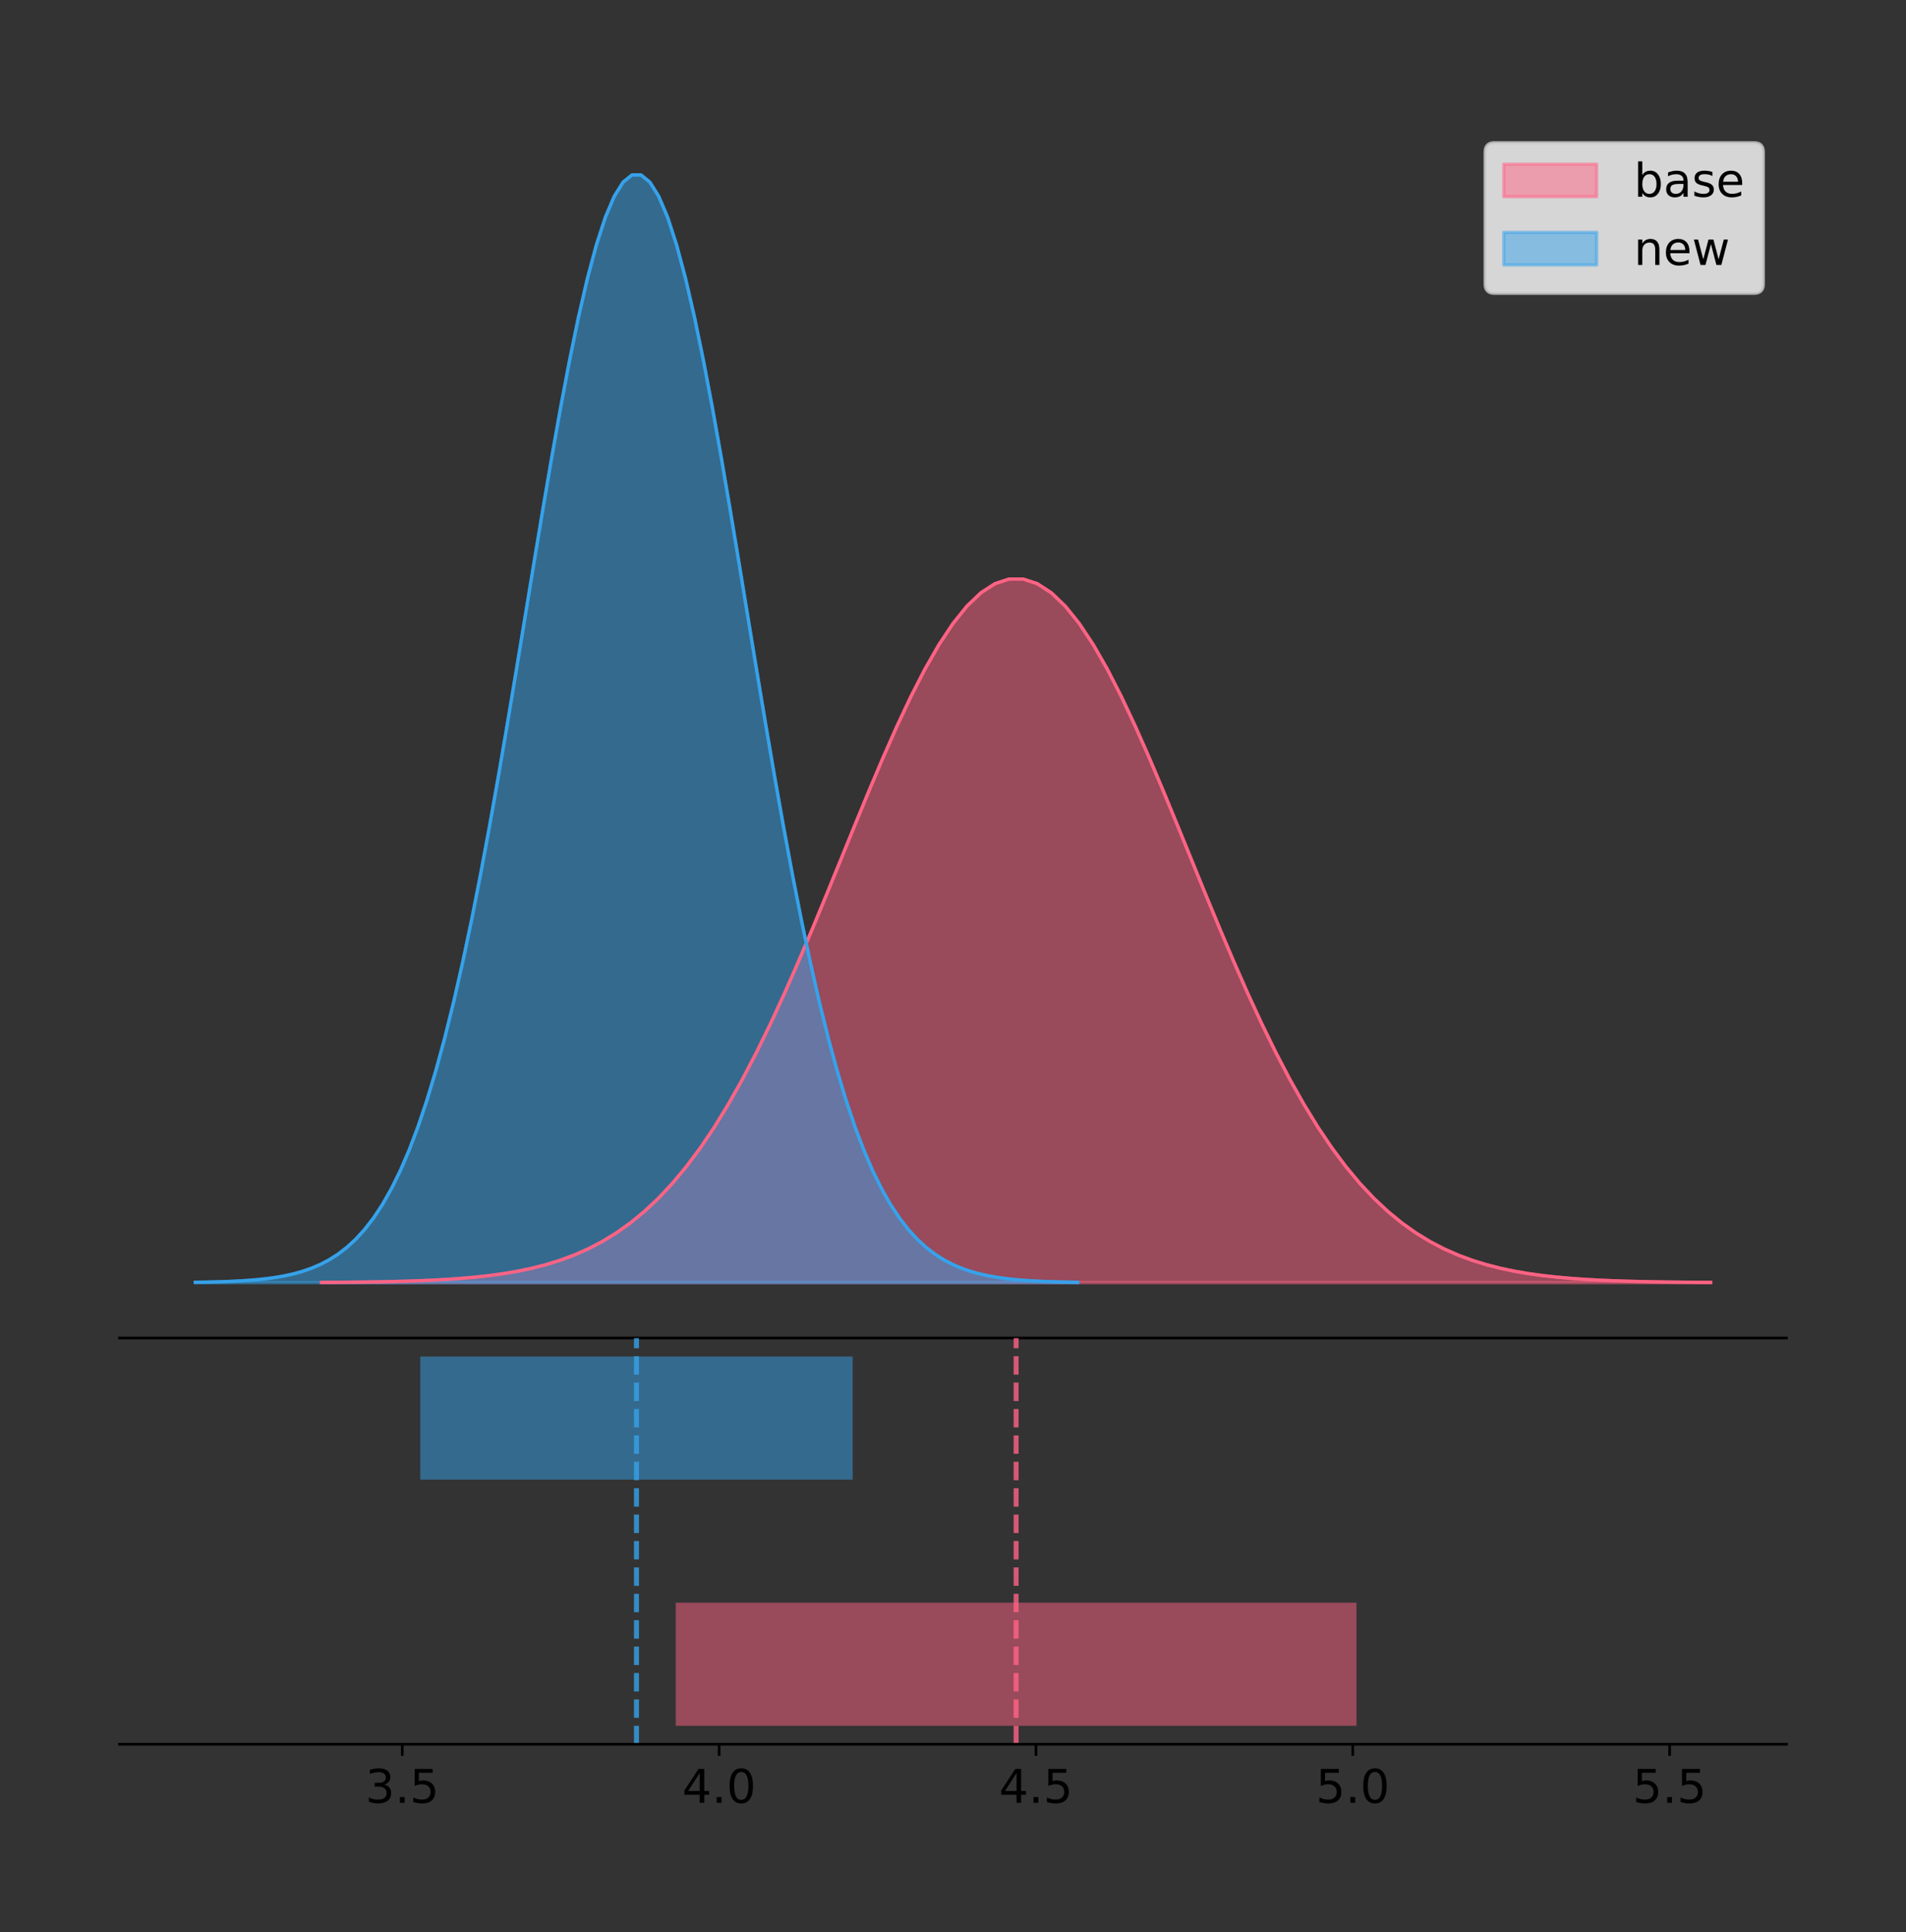 <?xml version="1.0" encoding="utf-8" standalone="no"?>
<!DOCTYPE svg PUBLIC "-//W3C//DTD SVG 1.1//EN"
  "http://www.w3.org/Graphics/SVG/1.1/DTD/svg11.dtd">
<!-- Created with matplotlib (https://matplotlib.org/) -->
<svg height="581.789pt" version="1.1" viewBox="0 0 574.2 581.789" width="574.2pt" xmlns="http://www.w3.org/2000/svg" xmlns:xlink="http://www.w3.org/1999/xlink">
 <rect x="0" y="0" width="574.2" height="581.789" fill="#333333" stroke="none"/>
 <defs>
  <style type="text/css">
*{stroke-linecap:butt;stroke-linejoin:round;}
  </style>
 </defs>
 <g id="figure_1">
  <g id="patch_1">
   <path d="M 0 581.789 
L 574.2 581.789 
L 574.2 0 
L 0 0 
z
" style="fill:none;"/>
  </g>
  <g id="axes_1">
   <g id="patch_2">
    <path d="M 36 402.93 
L 538.2 402.93 
L 538.2 36 
L 36 36 
z
" style="fill:none;"/>
   </g>
   <g id="PolyCollection_1">
    <defs>
     <path d="M 96.855 -195.538 
L 96.855 -195.609 
L 101.082 -195.636 
L 105.309 -195.672 
L 109.537 -195.72 
L 113.764 -195.784 
L 117.992 -195.868 
L 122.219 -195.978 
L 126.447 -196.12 
L 130.674 -196.304 
L 134.902 -196.539 
L 139.129 -196.838 
L 143.357 -197.216 
L 147.584 -197.688 
L 151.811 -198.276 
L 156.039 -199.001 
L 160.266 -199.89 
L 164.494 -200.972 
L 168.721 -202.279 
L 172.949 -203.846 
L 177.176 -205.71 
L 181.404 -207.911 
L 185.631 -210.49 
L 189.859 -213.49 
L 194.086 -216.951 
L 198.313 -220.914 
L 202.541 -225.414 
L 206.768 -230.482 
L 210.996 -236.145 
L 215.223 -242.419 
L 219.451 -249.309 
L 223.678 -256.811 
L 227.906 -264.904 
L 232.133 -273.556 
L 236.361 -282.716 
L 240.588 -292.317 
L 244.816 -302.276 
L 249.043 -312.494 
L 253.27 -322.856 
L 257.498 -333.234 
L 261.725 -343.488 
L 265.953 -353.472 
L 270.18 -363.032 
L 274.408 -372.014 
L 278.635 -380.268 
L 282.863 -387.649 
L 287.09 -394.025 
L 291.318 -399.278 
L 295.545 -403.309 
L 299.772 -406.04 
L 304 -407.419 
L 308.227 -407.419 
L 312.455 -406.04 
L 316.682 -403.309 
L 320.91 -399.278 
L 325.137 -394.025 
L 329.365 -387.649 
L 333.592 -380.268 
L 337.82 -372.014 
L 342.047 -363.032 
L 346.274 -353.472 
L 350.502 -343.488 
L 354.729 -333.234 
L 358.957 -322.856 
L 363.184 -312.494 
L 367.412 -302.276 
L 371.639 -292.317 
L 375.867 -282.716 
L 380.094 -273.556 
L 384.322 -264.904 
L 388.549 -256.811 
L 392.776 -249.309 
L 397.004 -242.419 
L 401.231 -236.145 
L 405.459 -230.482 
L 409.686 -225.414 
L 413.914 -220.914 
L 418.141 -216.951 
L 422.369 -213.49 
L 426.596 -210.49 
L 430.824 -207.911 
L 435.051 -205.71 
L 439.279 -203.846 
L 443.506 -202.279 
L 447.733 -200.972 
L 451.961 -199.89 
L 456.188 -199.001 
L 460.416 -198.276 
L 464.643 -197.688 
L 468.871 -197.216 
L 473.098 -196.838 
L 477.326 -196.539 
L 481.553 -196.304 
L 485.781 -196.12 
L 490.008 -195.978 
L 494.235 -195.868 
L 498.463 -195.784 
L 502.69 -195.72 
L 506.918 -195.672 
L 511.145 -195.636 
L 515.373 -195.609 
L 515.373 -195.538 
L 515.373 -195.538 
L 511.145 -195.538 
L 506.918 -195.538 
L 502.69 -195.538 
L 498.463 -195.538 
L 494.235 -195.538 
L 490.008 -195.538 
L 485.781 -195.538 
L 481.553 -195.538 
L 477.326 -195.538 
L 473.098 -195.538 
L 468.871 -195.538 
L 464.643 -195.538 
L 460.416 -195.538 
L 456.188 -195.538 
L 451.961 -195.538 
L 447.733 -195.538 
L 443.506 -195.538 
L 439.279 -195.538 
L 435.051 -195.538 
L 430.824 -195.538 
L 426.596 -195.538 
L 422.369 -195.538 
L 418.141 -195.538 
L 413.914 -195.538 
L 409.686 -195.538 
L 405.459 -195.538 
L 401.231 -195.538 
L 397.004 -195.538 
L 392.776 -195.538 
L 388.549 -195.538 
L 384.322 -195.538 
L 380.094 -195.538 
L 375.867 -195.538 
L 371.639 -195.538 
L 367.412 -195.538 
L 363.184 -195.538 
L 358.957 -195.538 
L 354.729 -195.538 
L 350.502 -195.538 
L 346.274 -195.538 
L 342.047 -195.538 
L 337.82 -195.538 
L 333.592 -195.538 
L 329.365 -195.538 
L 325.137 -195.538 
L 320.91 -195.538 
L 316.682 -195.538 
L 312.455 -195.538 
L 308.227 -195.538 
L 304 -195.538 
L 299.772 -195.538 
L 295.545 -195.538 
L 291.318 -195.538 
L 287.09 -195.538 
L 282.863 -195.538 
L 278.635 -195.538 
L 274.408 -195.538 
L 270.18 -195.538 
L 265.953 -195.538 
L 261.725 -195.538 
L 257.498 -195.538 
L 253.27 -195.538 
L 249.043 -195.538 
L 244.816 -195.538 
L 240.588 -195.538 
L 236.361 -195.538 
L 232.133 -195.538 
L 227.906 -195.538 
L 223.678 -195.538 
L 219.451 -195.538 
L 215.223 -195.538 
L 210.996 -195.538 
L 206.768 -195.538 
L 202.541 -195.538 
L 198.313 -195.538 
L 194.086 -195.538 
L 189.859 -195.538 
L 185.631 -195.538 
L 181.404 -195.538 
L 177.176 -195.538 
L 172.949 -195.538 
L 168.721 -195.538 
L 164.494 -195.538 
L 160.266 -195.538 
L 156.039 -195.538 
L 151.811 -195.538 
L 147.584 -195.538 
L 143.357 -195.538 
L 139.129 -195.538 
L 134.902 -195.538 
L 130.674 -195.538 
L 126.447 -195.538 
L 122.219 -195.538 
L 117.992 -195.538 
L 113.764 -195.538 
L 109.537 -195.538 
L 105.309 -195.538 
L 101.082 -195.538 
L 96.855 -195.538 
z
" id="meb507591a9" style="stroke:#ff6384;stroke-opacity:0.5;"/>
    </defs>
    <g clip-path="url(#pa2b81f5900)">
     <use style="fill:#ff6384;fill-opacity:0.5;stroke:#ff6384;stroke-opacity:0.5;" x="0" xlink:href="#meb507591a9" y="581.789"/>
    </g>
   </g>
   <g id="PolyCollection_2">
    <defs>
     <path d="M 58.827 -195.538 
L 58.827 -195.65 
L 61.512 -195.692 
L 64.198 -195.749 
L 66.883 -195.825 
L 69.568 -195.925 
L 72.253 -196.058 
L 74.939 -196.23 
L 77.624 -196.455 
L 80.309 -196.744 
L 82.994 -197.115 
L 85.68 -197.585 
L 88.365 -198.179 
L 91.05 -198.923 
L 93.735 -199.848 
L 96.42 -200.99 
L 99.106 -202.39 
L 101.791 -204.093 
L 104.476 -206.151 
L 107.161 -208.617 
L 109.847 -211.552 
L 112.532 -215.017 
L 115.217 -219.078 
L 117.902 -223.801 
L 120.587 -229.25 
L 123.273 -235.488 
L 125.958 -242.572 
L 128.643 -250.552 
L 131.328 -259.468 
L 134.014 -269.344 
L 136.699 -280.192 
L 139.384 -292.002 
L 142.069 -304.744 
L 144.754 -318.365 
L 147.44 -332.786 
L 150.125 -347.901 
L 152.81 -363.58 
L 155.495 -379.667 
L 158.181 -395.98 
L 160.866 -412.318 
L 163.551 -428.462 
L 166.236 -444.18 
L 168.921 -459.23 
L 171.607 -473.372 
L 174.292 -486.366 
L 176.977 -497.987 
L 179.662 -508.025 
L 182.348 -516.294 
L 185.033 -522.64 
L 187.718 -526.94 
L 190.403 -529.111 
L 193.088 -529.111 
L 195.774 -526.94 
L 198.459 -522.64 
L 201.144 -516.294 
L 203.829 -508.025 
L 206.515 -497.987 
L 209.2 -486.366 
L 211.885 -473.372 
L 214.57 -459.23 
L 217.255 -444.18 
L 219.941 -428.462 
L 222.626 -412.318 
L 225.311 -395.98 
L 227.996 -379.667 
L 230.682 -363.58 
L 233.367 -347.901 
L 236.052 -332.786 
L 238.737 -318.365 
L 241.422 -304.744 
L 244.108 -292.002 
L 246.793 -280.192 
L 249.478 -269.344 
L 252.163 -259.468 
L 254.849 -250.552 
L 257.534 -242.572 
L 260.219 -235.488 
L 262.904 -229.25 
L 265.59 -223.801 
L 268.275 -219.078 
L 270.96 -215.017 
L 273.645 -211.552 
L 276.33 -208.617 
L 279.016 -206.151 
L 281.701 -204.093 
L 284.386 -202.39 
L 287.071 -200.99 
L 289.757 -199.848 
L 292.442 -198.923 
L 295.127 -198.179 
L 297.812 -197.585 
L 300.497 -197.115 
L 303.183 -196.744 
L 305.868 -196.455 
L 308.553 -196.23 
L 311.238 -196.058 
L 313.924 -195.925 
L 316.609 -195.825 
L 319.294 -195.749 
L 321.979 -195.692 
L 324.664 -195.65 
L 324.664 -195.538 
L 324.664 -195.538 
L 321.979 -195.538 
L 319.294 -195.538 
L 316.609 -195.538 
L 313.924 -195.538 
L 311.238 -195.538 
L 308.553 -195.538 
L 305.868 -195.538 
L 303.183 -195.538 
L 300.497 -195.538 
L 297.812 -195.538 
L 295.127 -195.538 
L 292.442 -195.538 
L 289.757 -195.538 
L 287.071 -195.538 
L 284.386 -195.538 
L 281.701 -195.538 
L 279.016 -195.538 
L 276.33 -195.538 
L 273.645 -195.538 
L 270.96 -195.538 
L 268.275 -195.538 
L 265.59 -195.538 
L 262.904 -195.538 
L 260.219 -195.538 
L 257.534 -195.538 
L 254.849 -195.538 
L 252.163 -195.538 
L 249.478 -195.538 
L 246.793 -195.538 
L 244.108 -195.538 
L 241.422 -195.538 
L 238.737 -195.538 
L 236.052 -195.538 
L 233.367 -195.538 
L 230.682 -195.538 
L 227.996 -195.538 
L 225.311 -195.538 
L 222.626 -195.538 
L 219.941 -195.538 
L 217.255 -195.538 
L 214.57 -195.538 
L 211.885 -195.538 
L 209.2 -195.538 
L 206.515 -195.538 
L 203.829 -195.538 
L 201.144 -195.538 
L 198.459 -195.538 
L 195.774 -195.538 
L 193.088 -195.538 
L 190.403 -195.538 
L 187.718 -195.538 
L 185.033 -195.538 
L 182.348 -195.538 
L 179.662 -195.538 
L 176.977 -195.538 
L 174.292 -195.538 
L 171.607 -195.538 
L 168.921 -195.538 
L 166.236 -195.538 
L 163.551 -195.538 
L 160.866 -195.538 
L 158.181 -195.538 
L 155.495 -195.538 
L 152.81 -195.538 
L 150.125 -195.538 
L 147.44 -195.538 
L 144.754 -195.538 
L 142.069 -195.538 
L 139.384 -195.538 
L 136.699 -195.538 
L 134.014 -195.538 
L 131.328 -195.538 
L 128.643 -195.538 
L 125.958 -195.538 
L 123.273 -195.538 
L 120.587 -195.538 
L 117.902 -195.538 
L 115.217 -195.538 
L 112.532 -195.538 
L 109.847 -195.538 
L 107.161 -195.538 
L 104.476 -195.538 
L 101.791 -195.538 
L 99.106 -195.538 
L 96.42 -195.538 
L 93.735 -195.538 
L 91.05 -195.538 
L 88.365 -195.538 
L 85.68 -195.538 
L 82.994 -195.538 
L 80.309 -195.538 
L 77.624 -195.538 
L 74.939 -195.538 
L 72.253 -195.538 
L 69.568 -195.538 
L 66.883 -195.538 
L 64.198 -195.538 
L 61.512 -195.538 
L 58.827 -195.538 
z
" id="m58c661406e" style="stroke:#36a2eb;stroke-opacity:0.5;"/>
    </defs>
    <g clip-path="url(#pa2b81f5900)">
     <use style="fill:#36a2eb;fill-opacity:0.5;stroke:#36a2eb;stroke-opacity:0.5;" x="0" xlink:href="#m58c661406e" y="581.789"/>
    </g>
   </g>
   <g id="line2d_1">
    <path clip-path="url(#pa2b81f5900)" d="M 96.855 386.18 
L 101.082 386.153 
L 105.309 386.117 
L 109.537 386.069 
L 113.764 386.005 
L 117.992 385.921 
L 122.219 385.812 
L 126.447 385.669 
L 130.674 385.485 
L 134.902 385.25 
L 139.129 384.951 
L 143.357 384.574 
L 147.584 384.101 
L 151.811 383.514 
L 156.039 382.788 
L 160.266 381.899 
L 164.494 380.817 
L 168.721 379.51 
L 172.949 377.944 
L 177.176 376.08 
L 181.404 373.879 
L 185.631 371.299 
L 189.859 368.299 
L 194.086 364.838 
L 198.313 360.876 
L 202.541 356.376 
L 206.768 351.307 
L 210.996 345.644 
L 215.223 339.371 
L 219.451 332.48 
L 223.678 324.979 
L 227.906 316.885 
L 232.133 308.233 
L 236.361 299.073 
L 240.588 289.472 
L 244.816 279.513 
L 249.043 269.295 
L 253.27 258.933 
L 257.498 248.555 
L 261.725 238.301 
L 265.953 228.317 
L 270.18 218.758 
L 274.408 209.775 
L 278.635 201.521 
L 282.863 194.14 
L 287.09 187.764 
L 291.318 182.511 
L 295.545 178.481 
L 299.772 175.749 
L 304 174.37 
L 308.227 174.37 
L 312.455 175.749 
L 316.682 178.481 
L 320.91 182.511 
L 325.137 187.764 
L 329.365 194.14 
L 333.592 201.521 
L 337.82 209.775 
L 342.047 218.758 
L 346.274 228.317 
L 350.502 238.301 
L 354.729 248.555 
L 358.957 258.933 
L 363.184 269.295 
L 367.412 279.513 
L 371.639 289.472 
L 375.867 299.073 
L 380.094 308.233 
L 384.322 316.885 
L 388.549 324.979 
L 392.776 332.48 
L 397.004 339.371 
L 401.231 345.644 
L 405.459 351.307 
L 409.686 356.376 
L 413.914 360.876 
L 418.141 364.838 
L 422.369 368.299 
L 426.596 371.299 
L 430.824 373.879 
L 435.051 376.08 
L 439.279 377.944 
L 443.506 379.51 
L 447.733 380.817 
L 451.961 381.899 
L 456.188 382.788 
L 460.416 383.514 
L 464.643 384.101 
L 468.871 384.574 
L 473.098 384.951 
L 477.326 385.25 
L 481.553 385.485 
L 485.781 385.669 
L 490.008 385.812 
L 494.235 385.921 
L 498.463 386.005 
L 502.69 386.069 
L 506.918 386.117 
L 511.145 386.153 
L 515.373 386.18 
" style="fill:none;stroke:#ff6384;stroke-linecap:square;"/>
   </g>
   <g id="line2d_2">
    <path clip-path="url(#pa2b81f5900)" d="M 58.827 386.139 
L 61.512 386.097 
L 64.198 386.04 
L 66.883 385.965 
L 69.568 385.864 
L 72.253 385.732 
L 74.939 385.559 
L 77.624 385.334 
L 80.309 385.045 
L 82.994 384.675 
L 85.68 384.204 
L 88.365 383.61 
L 91.05 382.867 
L 93.735 381.941 
L 96.42 380.799 
L 99.106 379.399 
L 101.791 377.696 
L 104.476 375.639 
L 107.161 373.172 
L 109.847 370.238 
L 112.532 366.772 
L 115.217 362.711 
L 117.902 357.989 
L 120.587 352.539 
L 123.273 346.301 
L 125.958 339.217 
L 128.643 331.237 
L 131.328 322.322 
L 134.014 312.445 
L 136.699 301.597 
L 139.384 289.787 
L 142.069 277.045 
L 144.754 263.424 
L 147.44 249.004 
L 150.125 233.888 
L 152.81 218.209 
L 155.495 202.123 
L 158.181 185.809 
L 160.866 169.471 
L 163.551 153.327 
L 166.236 137.61 
L 168.921 122.559 
L 171.607 108.418 
L 174.292 95.423 
L 176.977 83.803 
L 179.662 73.765 
L 182.348 65.495 
L 185.033 59.15 
L 187.718 54.85 
L 190.403 52.679 
L 193.088 52.679 
L 195.774 54.85 
L 198.459 59.15 
L 201.144 65.495 
L 203.829 73.765 
L 206.515 83.803 
L 209.2 95.423 
L 211.885 108.418 
L 214.57 122.559 
L 217.255 137.61 
L 219.941 153.327 
L 222.626 169.471 
L 225.311 185.809 
L 227.996 202.123 
L 230.682 218.209 
L 233.367 233.888 
L 236.052 249.004 
L 238.737 263.424 
L 241.422 277.045 
L 244.108 289.787 
L 246.793 301.597 
L 249.478 312.445 
L 252.163 322.322 
L 254.849 331.237 
L 257.534 339.217 
L 260.219 346.301 
L 262.904 352.539 
L 265.59 357.989 
L 268.275 362.711 
L 270.96 366.772 
L 273.645 370.238 
L 276.33 373.172 
L 279.016 375.639 
L 281.701 377.696 
L 284.386 379.399 
L 287.071 380.799 
L 289.757 381.941 
L 292.442 382.867 
L 295.127 383.61 
L 297.812 384.204 
L 300.497 384.675 
L 303.183 385.045 
L 305.868 385.334 
L 308.553 385.559 
L 311.238 385.732 
L 313.924 385.864 
L 316.609 385.965 
L 319.294 386.04 
L 321.979 386.097 
L 324.664 386.139 
" style="fill:none;stroke:#36a2eb;stroke-linecap:square;"/>
   </g>
   <g id="patch_3">
    <path d="M 36 402.93 
L 538.2 402.93 
" style="fill:none;stroke:#000000;stroke-linecap:square;stroke-linejoin:miter;stroke-width:0.8;"/>
   </g>
   <g id="legend_1">
    <g id="patch_4">
     <path d="M 450.225 88.299 
L 528.4 88.299 
Q 531.2 88.299 531.2 85.499 
L 531.2 45.8 
Q 531.2 43 528.4 43 
L 450.225 43 
Q 447.425 43 447.425 45.8 
L 447.425 85.499 
Q 447.425 88.299 450.225 88.299 
z
" style="fill:#ffffff;opacity:0.8;stroke:#cccccc;stroke-linejoin:miter;"/>
    </g>
    <g id="patch_5">
     <path d="M 453.025 59.238 
L 481.025 59.238 
L 481.025 49.438 
L 453.025 49.438 
z
" style="fill:#ff6384;opacity:0.5;stroke:#ff6384;stroke-linejoin:miter;"/>
    </g>
    <g id="text_1">
     <!-- base -->
     <defs>
      <path d="M 48.688 27.297 
Q 48.688 37.203 44.609 42.844 
Q 40.531 48.484 33.406 48.484 
Q 26.266 48.484 22.188 42.844 
Q 18.109 37.203 18.109 27.297 
Q 18.109 17.391 22.188 11.75 
Q 26.266 6.109 33.406 6.109 
Q 40.531 6.109 44.609 11.75 
Q 48.688 17.391 48.688 27.297 
z
M 18.109 46.391 
Q 20.953 51.266 25.266 53.625 
Q 29.594 56 35.594 56 
Q 45.562 56 51.781 48.094 
Q 58.016 40.188 58.016 27.297 
Q 58.016 14.406 51.781 6.484 
Q 45.562 -1.422 35.594 -1.422 
Q 29.594 -1.422 25.266 0.953 
Q 20.953 3.328 18.109 8.203 
L 18.109 0 
L 9.078 0 
L 9.078 75.984 
L 18.109 75.984 
z
" id="DejaVuSans-98"/>
      <path d="M 34.281 27.484 
Q 23.391 27.484 19.188 25 
Q 14.984 22.516 14.984 16.5 
Q 14.984 11.719 18.141 8.906 
Q 21.297 6.109 26.703 6.109 
Q 34.188 6.109 38.703 11.406 
Q 43.219 16.703 43.219 25.484 
L 43.219 27.484 
z
M 52.203 31.203 
L 52.203 0 
L 43.219 0 
L 43.219 8.297 
Q 40.141 3.328 35.547 0.953 
Q 30.953 -1.422 24.312 -1.422 
Q 15.922 -1.422 10.953 3.297 
Q 6 8.016 6 15.922 
Q 6 25.141 12.172 29.828 
Q 18.359 34.516 30.609 34.516 
L 43.219 34.516 
L 43.219 35.406 
Q 43.219 41.609 39.141 45 
Q 35.062 48.391 27.688 48.391 
Q 23 48.391 18.547 47.266 
Q 14.109 46.141 10.016 43.891 
L 10.016 52.203 
Q 14.938 54.109 19.578 55.047 
Q 24.219 56 28.609 56 
Q 40.484 56 46.344 49.844 
Q 52.203 43.703 52.203 31.203 
z
" id="DejaVuSans-97"/>
      <path d="M 44.281 53.078 
L 44.281 44.578 
Q 40.484 46.531 36.375 47.5 
Q 32.281 48.484 27.875 48.484 
Q 21.188 48.484 17.844 46.438 
Q 14.5 44.391 14.5 40.281 
Q 14.5 37.156 16.891 35.375 
Q 19.281 33.594 26.516 31.984 
L 29.594 31.297 
Q 39.156 29.25 43.188 25.516 
Q 47.219 21.781 47.219 15.094 
Q 47.219 7.469 41.188 3.016 
Q 35.156 -1.422 24.609 -1.422 
Q 20.219 -1.422 15.453 -0.562 
Q 10.688 0.297 5.422 2 
L 5.422 11.281 
Q 10.406 8.688 15.234 7.391 
Q 20.062 6.109 24.812 6.109 
Q 31.156 6.109 34.562 8.281 
Q 37.984 10.453 37.984 14.406 
Q 37.984 18.062 35.516 20.016 
Q 33.062 21.969 24.703 23.781 
L 21.578 24.516 
Q 13.234 26.266 9.516 29.906 
Q 5.812 33.547 5.812 39.891 
Q 5.812 47.609 11.281 51.797 
Q 16.75 56 26.812 56 
Q 31.781 56 36.172 55.266 
Q 40.578 54.547 44.281 53.078 
z
" id="DejaVuSans-115"/>
      <path d="M 56.203 29.594 
L 56.203 25.203 
L 14.891 25.203 
Q 15.484 15.922 20.484 11.062 
Q 25.484 6.203 34.422 6.203 
Q 39.594 6.203 44.453 7.469 
Q 49.312 8.734 54.109 11.281 
L 54.109 2.781 
Q 49.266 0.734 44.188 -0.344 
Q 39.109 -1.422 33.891 -1.422 
Q 20.797 -1.422 13.156 6.188 
Q 5.516 13.812 5.516 26.812 
Q 5.516 40.234 12.766 48.109 
Q 20.016 56 32.328 56 
Q 43.359 56 49.781 48.891 
Q 56.203 41.797 56.203 29.594 
z
M 47.219 32.234 
Q 47.125 39.594 43.094 43.984 
Q 39.062 48.391 32.422 48.391 
Q 24.906 48.391 20.391 44.141 
Q 15.875 39.891 15.188 32.172 
z
" id="DejaVuSans-101"/>
     </defs>
     <g transform="translate(492.225 59.238)scale(0.14 -0.14)">
      <use xlink:href="#DejaVuSans-98"/>
      <use x="63.477" xlink:href="#DejaVuSans-97"/>
      <use x="124.756" xlink:href="#DejaVuSans-115"/>
      <use x="176.855" xlink:href="#DejaVuSans-101"/>
     </g>
    </g>
    <g id="patch_6">
     <path d="M 453.025 79.787 
L 481.025 79.787 
L 481.025 69.987 
L 453.025 69.987 
z
" style="fill:#36a2eb;opacity:0.5;stroke:#36a2eb;stroke-linejoin:miter;"/>
    </g>
    <g id="text_2">
     <!-- new -->
     <defs>
      <path d="M 54.891 33.016 
L 54.891 0 
L 45.906 0 
L 45.906 32.719 
Q 45.906 40.484 42.875 44.328 
Q 39.844 48.188 33.797 48.188 
Q 26.516 48.188 22.312 43.547 
Q 18.109 38.922 18.109 30.906 
L 18.109 0 
L 9.078 0 
L 9.078 54.688 
L 18.109 54.688 
L 18.109 46.188 
Q 21.344 51.125 25.703 53.562 
Q 30.078 56 35.797 56 
Q 45.219 56 50.047 50.172 
Q 54.891 44.344 54.891 33.016 
z
" id="DejaVuSans-110"/>
      <path d="M 4.203 54.688 
L 13.188 54.688 
L 24.422 12.016 
L 35.594 54.688 
L 46.188 54.688 
L 57.422 12.016 
L 68.609 54.688 
L 77.594 54.688 
L 63.281 0 
L 52.688 0 
L 40.922 44.828 
L 29.109 0 
L 18.5 0 
z
" id="DejaVuSans-119"/>
     </defs>
     <g transform="translate(492.225 79.787)scale(0.14 -0.14)">
      <use xlink:href="#DejaVuSans-110"/>
      <use x="63.379" xlink:href="#DejaVuSans-101"/>
      <use x="124.902" xlink:href="#DejaVuSans-119"/>
     </g>
    </g>
   </g>
  </g>
  <g id="axes_2">
   <g id="patch_7">
    <path d="M 36 525.24 
L 538.2 525.24 
L 538.2 402.93 
L 36 402.93 
z
" style="fill:none;"/>
   </g>
   <g id="patch_8">
    <path clip-path="url(#p424d3cd45f)" d="M 203.577 519.68 
L 408.651 519.68 
L 408.651 482.617 
L 203.577 482.617 
z
" style="fill:#ff6384;opacity:0.5;"/>
   </g>
   <g id="patch_9">
    <path clip-path="url(#p424d3cd45f)" d="M 126.616 445.553 
L 256.876 445.553 
L 256.876 408.49 
L 126.616 408.49 
z
" style="fill:#36a2eb;opacity:0.5;"/>
   </g>
   <g id="matplotlib.axis_1">
    <g id="xtick_1">
     <g id="line2d_3">
      <defs>
       <path d="M 0 0 
L 0 3.5 
" id="m93443ce929" style="stroke:#000000;stroke-width:0.8;"/>
      </defs>
      <g>
       <use style="stroke:#000000;stroke-width:0.8;" x="121.189" xlink:href="#m93443ce929" y="525.24"/>
      </g>
     </g>
     <g id="text_3">
      <!-- 3.5 -->
      <defs>
       <path d="M 40.578 39.312 
Q 47.656 37.797 51.625 33 
Q 55.609 28.219 55.609 21.188 
Q 55.609 10.406 48.188 4.484 
Q 40.766 -1.422 27.094 -1.422 
Q 22.516 -1.422 17.656 -0.516 
Q 12.797 0.391 7.625 2.203 
L 7.625 11.719 
Q 11.719 9.328 16.594 8.109 
Q 21.484 6.891 26.812 6.891 
Q 36.078 6.891 40.938 10.547 
Q 45.797 14.203 45.797 21.188 
Q 45.797 27.641 41.281 31.266 
Q 36.766 34.906 28.719 34.906 
L 20.219 34.906 
L 20.219 43.016 
L 29.109 43.016 
Q 36.375 43.016 40.234 45.922 
Q 44.094 48.828 44.094 54.297 
Q 44.094 59.906 40.109 62.906 
Q 36.141 65.922 28.719 65.922 
Q 24.656 65.922 20.016 65.031 
Q 15.375 64.156 9.812 62.312 
L 9.812 71.094 
Q 15.438 72.656 20.344 73.438 
Q 25.25 74.219 29.594 74.219 
Q 40.828 74.219 47.359 69.109 
Q 53.906 64.016 53.906 55.328 
Q 53.906 49.266 50.438 45.094 
Q 46.969 40.922 40.578 39.312 
z
" id="DejaVuSans-51"/>
       <path d="M 10.688 12.406 
L 21 12.406 
L 21 0 
L 10.688 0 
z
" id="DejaVuSans-46"/>
       <path d="M 10.797 72.906 
L 49.516 72.906 
L 49.516 64.594 
L 19.828 64.594 
L 19.828 46.734 
Q 21.969 47.469 24.109 47.828 
Q 26.266 48.188 28.422 48.188 
Q 40.625 48.188 47.75 41.5 
Q 54.891 34.812 54.891 23.391 
Q 54.891 11.625 47.562 5.094 
Q 40.234 -1.422 26.906 -1.422 
Q 22.312 -1.422 17.547 -0.641 
Q 12.797 0.141 7.719 1.703 
L 7.719 11.625 
Q 12.109 9.234 16.797 8.062 
Q 21.484 6.891 26.703 6.891 
Q 35.156 6.891 40.078 11.328 
Q 45.016 15.766 45.016 23.391 
Q 45.016 31 40.078 35.438 
Q 35.156 39.891 26.703 39.891 
Q 22.75 39.891 18.812 39.016 
Q 14.891 38.141 10.797 36.281 
z
" id="DejaVuSans-53"/>
      </defs>
      <g transform="translate(110.057 542.878)scale(0.14 -0.14)">
       <use xlink:href="#DejaVuSans-51"/>
       <use x="63.623" xlink:href="#DejaVuSans-46"/>
       <use x="95.41" xlink:href="#DejaVuSans-53"/>
      </g>
     </g>
    </g>
    <g id="xtick_2">
     <g id="line2d_4">
      <g>
       <use style="stroke:#000000;stroke-width:0.8;" x="216.639" xlink:href="#m93443ce929" y="525.24"/>
      </g>
     </g>
     <g id="text_4">
      <!-- 4.0 -->
      <defs>
       <path d="M 37.797 64.312 
L 12.891 25.391 
L 37.797 25.391 
z
M 35.203 72.906 
L 47.609 72.906 
L 47.609 25.391 
L 58.016 25.391 
L 58.016 17.188 
L 47.609 17.188 
L 47.609 0 
L 37.797 0 
L 37.797 17.188 
L 4.891 17.188 
L 4.891 26.703 
z
" id="DejaVuSans-52"/>
       <path d="M 31.781 66.406 
Q 24.172 66.406 20.328 58.906 
Q 16.5 51.422 16.5 36.375 
Q 16.5 21.391 20.328 13.891 
Q 24.172 6.391 31.781 6.391 
Q 39.453 6.391 43.281 13.891 
Q 47.125 21.391 47.125 36.375 
Q 47.125 51.422 43.281 58.906 
Q 39.453 66.406 31.781 66.406 
z
M 31.781 74.219 
Q 44.047 74.219 50.516 64.516 
Q 56.984 54.828 56.984 36.375 
Q 56.984 17.969 50.516 8.266 
Q 44.047 -1.422 31.781 -1.422 
Q 19.531 -1.422 13.062 8.266 
Q 6.594 17.969 6.594 36.375 
Q 6.594 54.828 13.062 64.516 
Q 19.531 74.219 31.781 74.219 
z
" id="DejaVuSans-48"/>
      </defs>
      <g transform="translate(205.507 542.878)scale(0.14 -0.14)">
       <use xlink:href="#DejaVuSans-52"/>
       <use x="63.623" xlink:href="#DejaVuSans-46"/>
       <use x="95.41" xlink:href="#DejaVuSans-48"/>
      </g>
     </g>
    </g>
    <g id="xtick_3">
     <g id="line2d_5">
      <g>
       <use style="stroke:#000000;stroke-width:0.8;" x="312.089" xlink:href="#m93443ce929" y="525.24"/>
      </g>
     </g>
     <g id="text_5">
      <!-- 4.5 -->
      <g transform="translate(300.957 542.878)scale(0.14 -0.14)">
       <use xlink:href="#DejaVuSans-52"/>
       <use x="63.623" xlink:href="#DejaVuSans-46"/>
       <use x="95.41" xlink:href="#DejaVuSans-53"/>
      </g>
     </g>
    </g>
    <g id="xtick_4">
     <g id="line2d_6">
      <g>
       <use style="stroke:#000000;stroke-width:0.8;" x="407.538" xlink:href="#m93443ce929" y="525.24"/>
      </g>
     </g>
     <g id="text_6">
      <!-- 5.0 -->
      <g transform="translate(396.406 542.878)scale(0.14 -0.14)">
       <use xlink:href="#DejaVuSans-53"/>
       <use x="63.623" xlink:href="#DejaVuSans-46"/>
       <use x="95.41" xlink:href="#DejaVuSans-48"/>
      </g>
     </g>
    </g>
    <g id="xtick_5">
     <g id="line2d_7">
      <g>
       <use style="stroke:#000000;stroke-width:0.8;" x="502.988" xlink:href="#m93443ce929" y="525.24"/>
      </g>
     </g>
     <g id="text_7">
      <!-- 5.5 -->
      <g transform="translate(491.856 542.878)scale(0.14 -0.14)">
       <use xlink:href="#DejaVuSans-53"/>
       <use x="63.623" xlink:href="#DejaVuSans-46"/>
       <use x="95.41" xlink:href="#DejaVuSans-53"/>
      </g>
     </g>
    </g>
   </g>
   <g id="line2d_8">
    <path clip-path="url(#p424d3cd45f)" d="M 306.114 525.24 
L 306.114 402.93 
" style="fill:none;stroke:#ff6384;stroke-dasharray:5.55,2.4;stroke-dashoffset:0;stroke-opacity:0.8;stroke-width:1.5;"/>
   </g>
   <g id="line2d_9">
    <path clip-path="url(#p424d3cd45f)" d="M 191.746 525.24 
L 191.746 402.93 
" style="fill:none;stroke:#36a2eb;stroke-dasharray:5.55,2.4;stroke-dashoffset:0;stroke-opacity:0.8;stroke-width:1.5;"/>
   </g>
   <g id="patch_10">
    <path d="M 36 525.24 
L 538.2 525.24 
" style="fill:none;stroke:#000000;stroke-linecap:square;stroke-linejoin:miter;stroke-width:0.8;"/>
   </g>
  </g>
 </g>
 <defs>
  <clipPath id="pa2b81f5900">
   <rect height="366.93" width="502.2" x="36" y="36"/>
  </clipPath>
  <clipPath id="p424d3cd45f">
   <rect height="122.31" width="502.2" x="36" y="402.93"/>
  </clipPath>
 </defs>
</svg>
